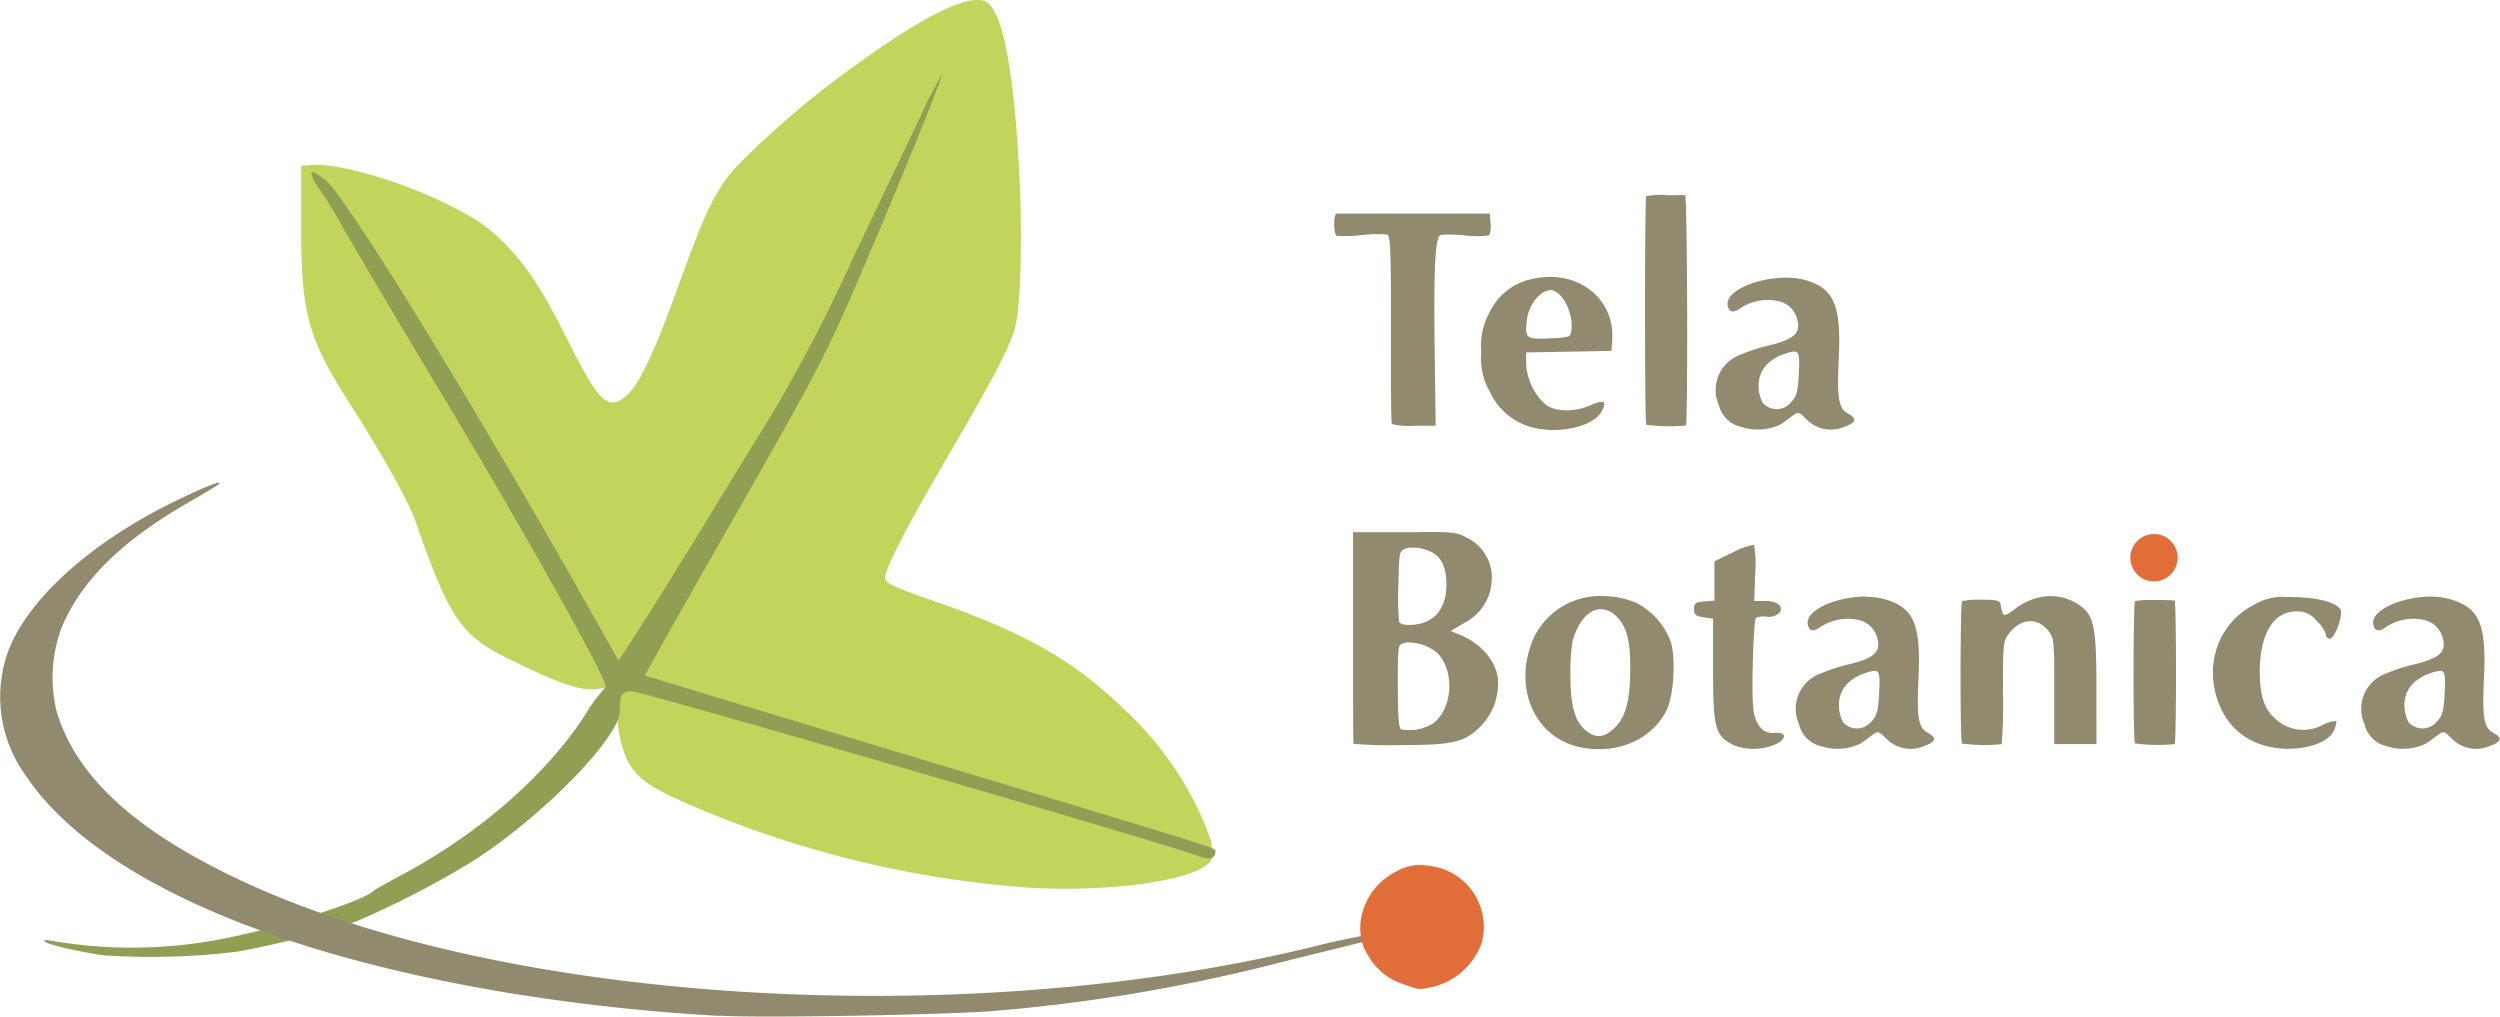 <svg id="svg2" xmlns="http://www.w3.org/2000/svg" viewBox="0 0 300 122.02"><defs><style>.cls-1{fill:#918a6f;}.cls-2{fill:#e16e38;}.cls-3{fill:#c3d45d;}.cls-4{fill:#919f54;}</style></defs><title>logo-horiz</title><g id="layer1"><path id="path3296" class="cls-1" d="M199.83,23.38a12.9,12.9,0,0,0-2.28.14c-.19.19-.2,27.13,0,27.45a20.91,20.91,0,0,0,4.75.09c.27,0,.18-27.62-.08-27.64s-.75,0-1.24,0h-1.14Zm-21.08,2.25-9,0c-5,0-9.16,0-9.33,0-.44,0-.41,2.53,0,2.68a18.14,18.14,0,0,0,3-.1,14.76,14.76,0,0,1,3.06-.06c.37.14.45,2.13.43,11.34,0,6.14,0,11.27.12,11.4a8.51,8.51,0,0,0,2.7.2l2.55,0-.12-9.28c-.13-9.7.07-13.37.71-13.62a15.15,15.15,0,0,1,2.91.06,11,11,0,0,0,2.86,0c.18-.11.29-.76.23-1.43l-.1-1.23Zm7.05,7.6a9.45,9.45,0,0,0-2,.26,7.26,7.26,0,0,0-5.12,4.13,8.15,8.15,0,0,0-.92,4.65,7.93,7.93,0,0,0,1,4.7,7.74,7.74,0,0,0,4.94,4.27c3.25.92,7.48,0,8.51-1.89.67-1.22.26-1.44-1.35-.72-1.85.83-4.17.81-5.35-.05a7,7,0,0,1-2.37-4.91V42.29l5.11-.09,5.11-.09.1-1.2c.37-4.47-3.16-7.79-7.66-7.68Zm28.53.09c-3.52,0-7.41,1.63-7,3.41.21.79.68.85,1.58.21a6,6,0,0,1,4.4-.83,3,3,0,0,1,2.42,2.5c.29,1.43-.6,2.16-3.48,2.85a21.59,21.59,0,0,0-3.58,1.18,4.49,4.49,0,0,0-2.4,6A3.52,3.52,0,0,0,209,51.24a6.26,6.26,0,0,0,4.78-.37l1.36-1c.65-.47.75-.45,1.65.46a4.07,4.07,0,0,0,4.47.91c1.48-.52,1.65-1,.51-1.61s-1.34-1.8-1.12-6.56c.31-6.45-.54-8.44-4-9.46A8.7,8.7,0,0,0,214.33,33.32ZM186,34.8c1.4,0,2.82,2.64,2.57,4.81-.1.85-.16.87-2.63,1-2.9.11-3,0-2.68-2.42.25-1.69,1.61-3.35,2.74-3.35Zm29.32,7.38c.64,0,.64.76.52,3-.1,1.82-.27,2.4-.9,3.07a2.23,2.23,0,0,1-3.4.11,4.39,4.39,0,0,1-.51-2.09c0-1.76,1.12-3.13,3.1-3.8a5.22,5.22,0,0,1,1.06-.28h.13Z"/><path id="path3294" class="cls-1" d="M170.54,63.86h-2l-6.17,0,0,12.62c0,6.94,0,12.69.05,12.78a50.06,50.06,0,0,0,5.56.15c6.42,0,7.75-.31,9.71-2.27a7.34,7.34,0,0,0,2.08-5.25c0-2.27-1.89-4.62-4.54-5.7l-1.14-.47,1.68-1a6,6,0,0,0,3.22-4.8,5.29,5.29,0,0,0-2.79-5.3c-1.07-.59-1.45-.76-4.11-.78h-1.53Zm39.86,1.53a8.39,8.39,0,0,0-2.41.87l-2.26,1.1v4.71l-1.22.1c-1.06.09-1.22.21-1.22.91s.18.84,1.14,1l1.14.16v6.17c0,7,.25,7.88,2.45,9a6.61,6.61,0,0,0,5.39-.26c1.06-.69.81-1.32-.47-1.2s-2.23-.81-2.52-2.7,0-10.77.29-11.1A2.46,2.46,0,0,1,212,74a1.89,1.89,0,0,0,1.49-.42c.64-.78-.15-1.47-1.68-1.47h-1.3l.11-3.23a13.58,13.58,0,0,0-.13-3.46.16.16,0,0,0-.1,0Zm-41,.32a5.37,5.37,0,0,1,1.51.2c1.84.5,2.66,1.8,2.66,4.24,0,2.1-.77,3.61-2.23,4.36-1.19.61-3.24.66-3.46.08a34.29,34.29,0,0,1-.07-4.45c.09-4,.1-4,.9-4.32A2.32,2.32,0,0,1,169.41,65.71Zm22.7,5.81a8.83,8.83,0,0,0-8.09,5.1c-2.46,5.73,0,11.71,5.39,13,4.43,1,8.69-.71,10.56-4.33.86-1.66,1.16-6,.57-8.15a8.55,8.55,0,0,0-4.24-4.83A10.65,10.65,0,0,0,192.1,71.53Zm53.93,0a7.33,7.33,0,0,0-4.24,1.56c-1.35,1-1.47,1-1.7-.48-.09-.54-.38-.63-2.29-.63a9.39,9.39,0,0,0-2.36.17c-.21.21-.25,16.74,0,17.08a20.2,20.2,0,0,0,4.76.08,59.12,59.12,0,0,0,.16-6.16c0-5.72,0-6.21.68-7.06,1.42-1.92,3.52-2.06,4.82-.3.63.84.66,1.34.65,7.21v6.3h5.06V82.58c0-7.62-.3-8.9-2.31-10.13a5.93,5.93,0,0,0-3.16-.91Zm-22.09.06c-3.52,0-7.41,1.63-7,3.41.21.79.68.85,1.58.21a6,6,0,0,1,4.4-.83,3,3,0,0,1,2.42,2.5c.29,1.43-.6,2.16-3.48,2.85a21.58,21.58,0,0,0-3.58,1.18,4.49,4.49,0,0,0-2.4,6,3.52,3.52,0,0,0,2.69,2.65,6.26,6.26,0,0,0,4.78-.37l1.36-1c.65-.47.75-.45,1.65.46a4.07,4.07,0,0,0,4.47.91c1.48-.52,1.65-1,.51-1.61s-1.34-1.8-1.12-6.56c.31-6.45-.54-8.44-4-9.46a8.7,8.7,0,0,0-2.32-.3Zm67.86,0c-3.52,0-7.41,1.63-7,3.41.21.79.68.85,1.58.21a6,6,0,0,1,4.4-.83,3,3,0,0,1,2.42,2.5c.29,1.43-.6,2.16-3.48,2.85a21.58,21.58,0,0,0-3.58,1.18,4.49,4.49,0,0,0-2.4,6,3.52,3.52,0,0,0,2.69,2.65,6.26,6.26,0,0,0,4.78-.37l1.36-1c.65-.47.75-.45,1.65.46a4.07,4.07,0,0,0,4.47.91c1.48-.52,1.65-1,.51-1.61s-1.34-1.8-1.12-6.56c.31-6.45-.54-8.44-4-9.46A8.7,8.7,0,0,0,291.8,71.6Zm-17.46.05a6.68,6.68,0,0,0-3.85.94c-4.61,2.36-6.27,7.94-3.8,12.81a8,8,0,0,0,5.16,4.11c3.3.93,7.48,0,8.25-1.89.21-.51.32-1,.23-1.09a4.33,4.33,0,0,0-1.7.53,4.93,4.93,0,0,1-5.53-.72c-1.38-1.22-1.9-2.74-1.93-5.64,0-4.57,1.61-7.31,4.4-7.31A2.83,2.83,0,0,1,278,74.51a3.86,3.86,0,0,1,1.11,1.62.48.48,0,0,0,.44.52c.63,0,1.68-2.89,1.29-3.52-.55-.87-2.77-1.45-5.65-1.48ZM258.15,72a9.66,9.66,0,0,0-1.95.13c-.21.21-.25,16.74,0,17.08a20.22,20.22,0,0,0,4.76.08c.09,0,.16-3.88.16-8.61s-.07-8.61-.16-8.61C260.31,72,259.16,72,258.15,72ZM192.09,73.1A2.7,2.7,0,0,1,194,74c1.19,1.19,1.63,2.82,1.63,6.12,0,3.82-.51,5.87-1.8,7.15s-2.29,1.36-3.48.43c-1.34-1.06-1.89-2.95-1.9-6.5a27.68,27.68,0,0,1,.22-4.1C189.32,74.58,190.66,73.12,192.09,73.1Zm-23.13,4a5.48,5.48,0,0,1,3.57,1.3c2.09,2.23,1.77,6.71-.6,8.44a5.53,5.53,0,0,1-3.78.69c-.3-.13-.41-1.49-.41-5.17,0-5,0-5,.76-5.19A2.3,2.3,0,0,1,169,77.06Zm56,3.4c.64,0,.64.76.52,3-.1,1.82-.27,2.4-.9,3.07a2.23,2.23,0,0,1-3.4.11,4.39,4.39,0,0,1-.51-2.09c0-1.76,1.12-3.13,3.1-3.8a5.22,5.22,0,0,1,1.06-.28H225Zm67.86,0c.64,0,.64.76.52,3-.1,1.82-.27,2.4-.9,3.07a2.23,2.23,0,0,1-3.4.11,4.39,4.39,0,0,1-.51-2.09c0-1.76,1.12-3.13,3.1-3.8a5.22,5.22,0,0,1,1.06-.28h.13Z"/><path id="path3300" class="cls-2" d="M261.32,66.89a2.84,2.84,0,1,1-2.84-2.8A2.82,2.82,0,0,1,261.32,66.89Z"/></g><g id="layer3"><path id="path3058" class="cls-3" d="M117.34,0h-.29c-2.82.18-8.27,3.26-16,9A107.12,107.12,0,0,0,88.78,19.58c-2.71,2.79-4,5.33-7.34,14.63-2.82,7.82-4.52,11.46-6,13C73.11,49.49,72,48.56,68.22,41c-3-6-4.82-8.8-7.19-11.29s-3.63-3.33-7.39-5.22c-5.4-2.7-13-4.92-16.11-4.7l-1.39.1,0,7.14c0,10.82.8,13.54,6.07,21.79,4,6.29,6.79,11.29,7.69,13.85,4.14,11.81,5.43,13.65,11.64,16.65,5.16,2.49,7.61,3.39,9.28,3.39a4.92,4.92,0,0,0,1.32-.11h1.65v1.28h.33a14.9,14.9,0,0,0,1.08,7.2c1.31,2.54,3,3.65,10.14,6.57a125,125,0,0,0,38.11,8.87c10.41.63,21.1-1.06,22-3.49a7.6,7.6,0,0,0-.11-2c0-.1-.39-1.16-.86-2.34a39.49,39.49,0,0,0-9.58-13.57c-6-5.84-11.88-9.17-22.55-12.9-5.14-1.79-5.87-2.13-6.12-2.77s2.11-5.48,7.59-14.83c5.77-9.85,7.72-13.67,8.13-15.91.57-3.16.73-11.09.37-17.84C121.65,7.88,120.2.78,118.1.11a2.56,2.56,0,0,0-.75-.11Zm-2.4,93.42h.27v.08Z"/></g><g id="layer2"><path id="path3977" class="cls-4" d="M12.71,114.68c-3.14-.44-6.94-1.31-7.31-1.68-.22-.22,0-.26.65-.13a56.86,56.86,0,0,0,21.27-.33c6.78-1.37,16.5-4.51,17.53-5.66.09-.1,1.48-.88,3.08-1.74,9.45-5,17.54-12.05,22.27-19.33a19.83,19.83,0,0,1,2.45-3.32c.65-.19-9.15-17.74-19.72-35.34C47.3,37.78,42.06,28.94,41.28,27.51s-2-3.5-2.81-4.61c-1.49-2.13-1.45-2.84.1-1.65,1.25,1,1.35,1.09,4.62,5.93,5.35,7.9,18.17,29.26,27.29,45.45,2,3.57,3.7,6.54,3.75,6.59s3.7-5.53,9.91-15.68c2.73-4.46,6.57-10.72,8.53-13.91a188.25,188.25,0,0,0,9.54-18.34l8.32-17.48A47.48,47.48,0,0,1,113,9c.2.2-6.34,16.17-10.89,26.62-3.24,7.43-4.45,9.71-15,28.2-5.39,9.44-9.75,17.2-9.7,17.24s14,4.26,30.94,9.38c38.84,11.71,37.5,11.29,37.5,11.73,0,.84-.7,1.09-1.78.64C141,101.56,77.94,83.21,76,83c-1.35-.12-1.61.24-1.62,2.32,0,3.13-9.14,12.51-17.35,17.83a108.86,108.86,0,0,1-14.44,7.49,113.13,113.13,0,0,1-14,3.54,83.73,83.73,0,0,1-15.87.47Z"/></g><g id="layer5"><path id="path3195" class="cls-1" d="M86.47,121.92a242.78,242.78,0,0,1-25.32-2.75C31.82,114.34,10.92,104.92,3,92.94A16.08,16.08,0,0,1,.74,78.87c2-6.46,9.87-13.68,20.32-18.75,3.66-1.78,5.82-2.61,5.16-2-.16.15-1.75,1.11-3.54,2.14-8.1,4.65-13,9.47-15.34,15.18a17.26,17.26,0,0,0-.57,9.83c2.37,8.21,10.15,15.09,24,21.23,32.24,14.28,86.8,17.18,128,6.81,2.78-.7,11.08-2.25,11.17-2.26,3.51-.31-11.93,3.32-16.64,4.53a205.2,205.2,0,0,1-33.74,5.71c-5.05.48-28.58.9-33.12.59Z"/><path id="path3193" class="cls-2" d="M168.43,118.11a7.42,7.42,0,0,1-4.25-3.44c-2.14-3.26-.5-8.19,3.35-10.07a5.5,5.5,0,0,1,3.81-.71,7.35,7.35,0,0,1,6.44,9.32,8.34,8.34,0,0,1-5.47,5.12C170.21,118.81,170.51,118.83,168.43,118.11Z"/></g></svg>